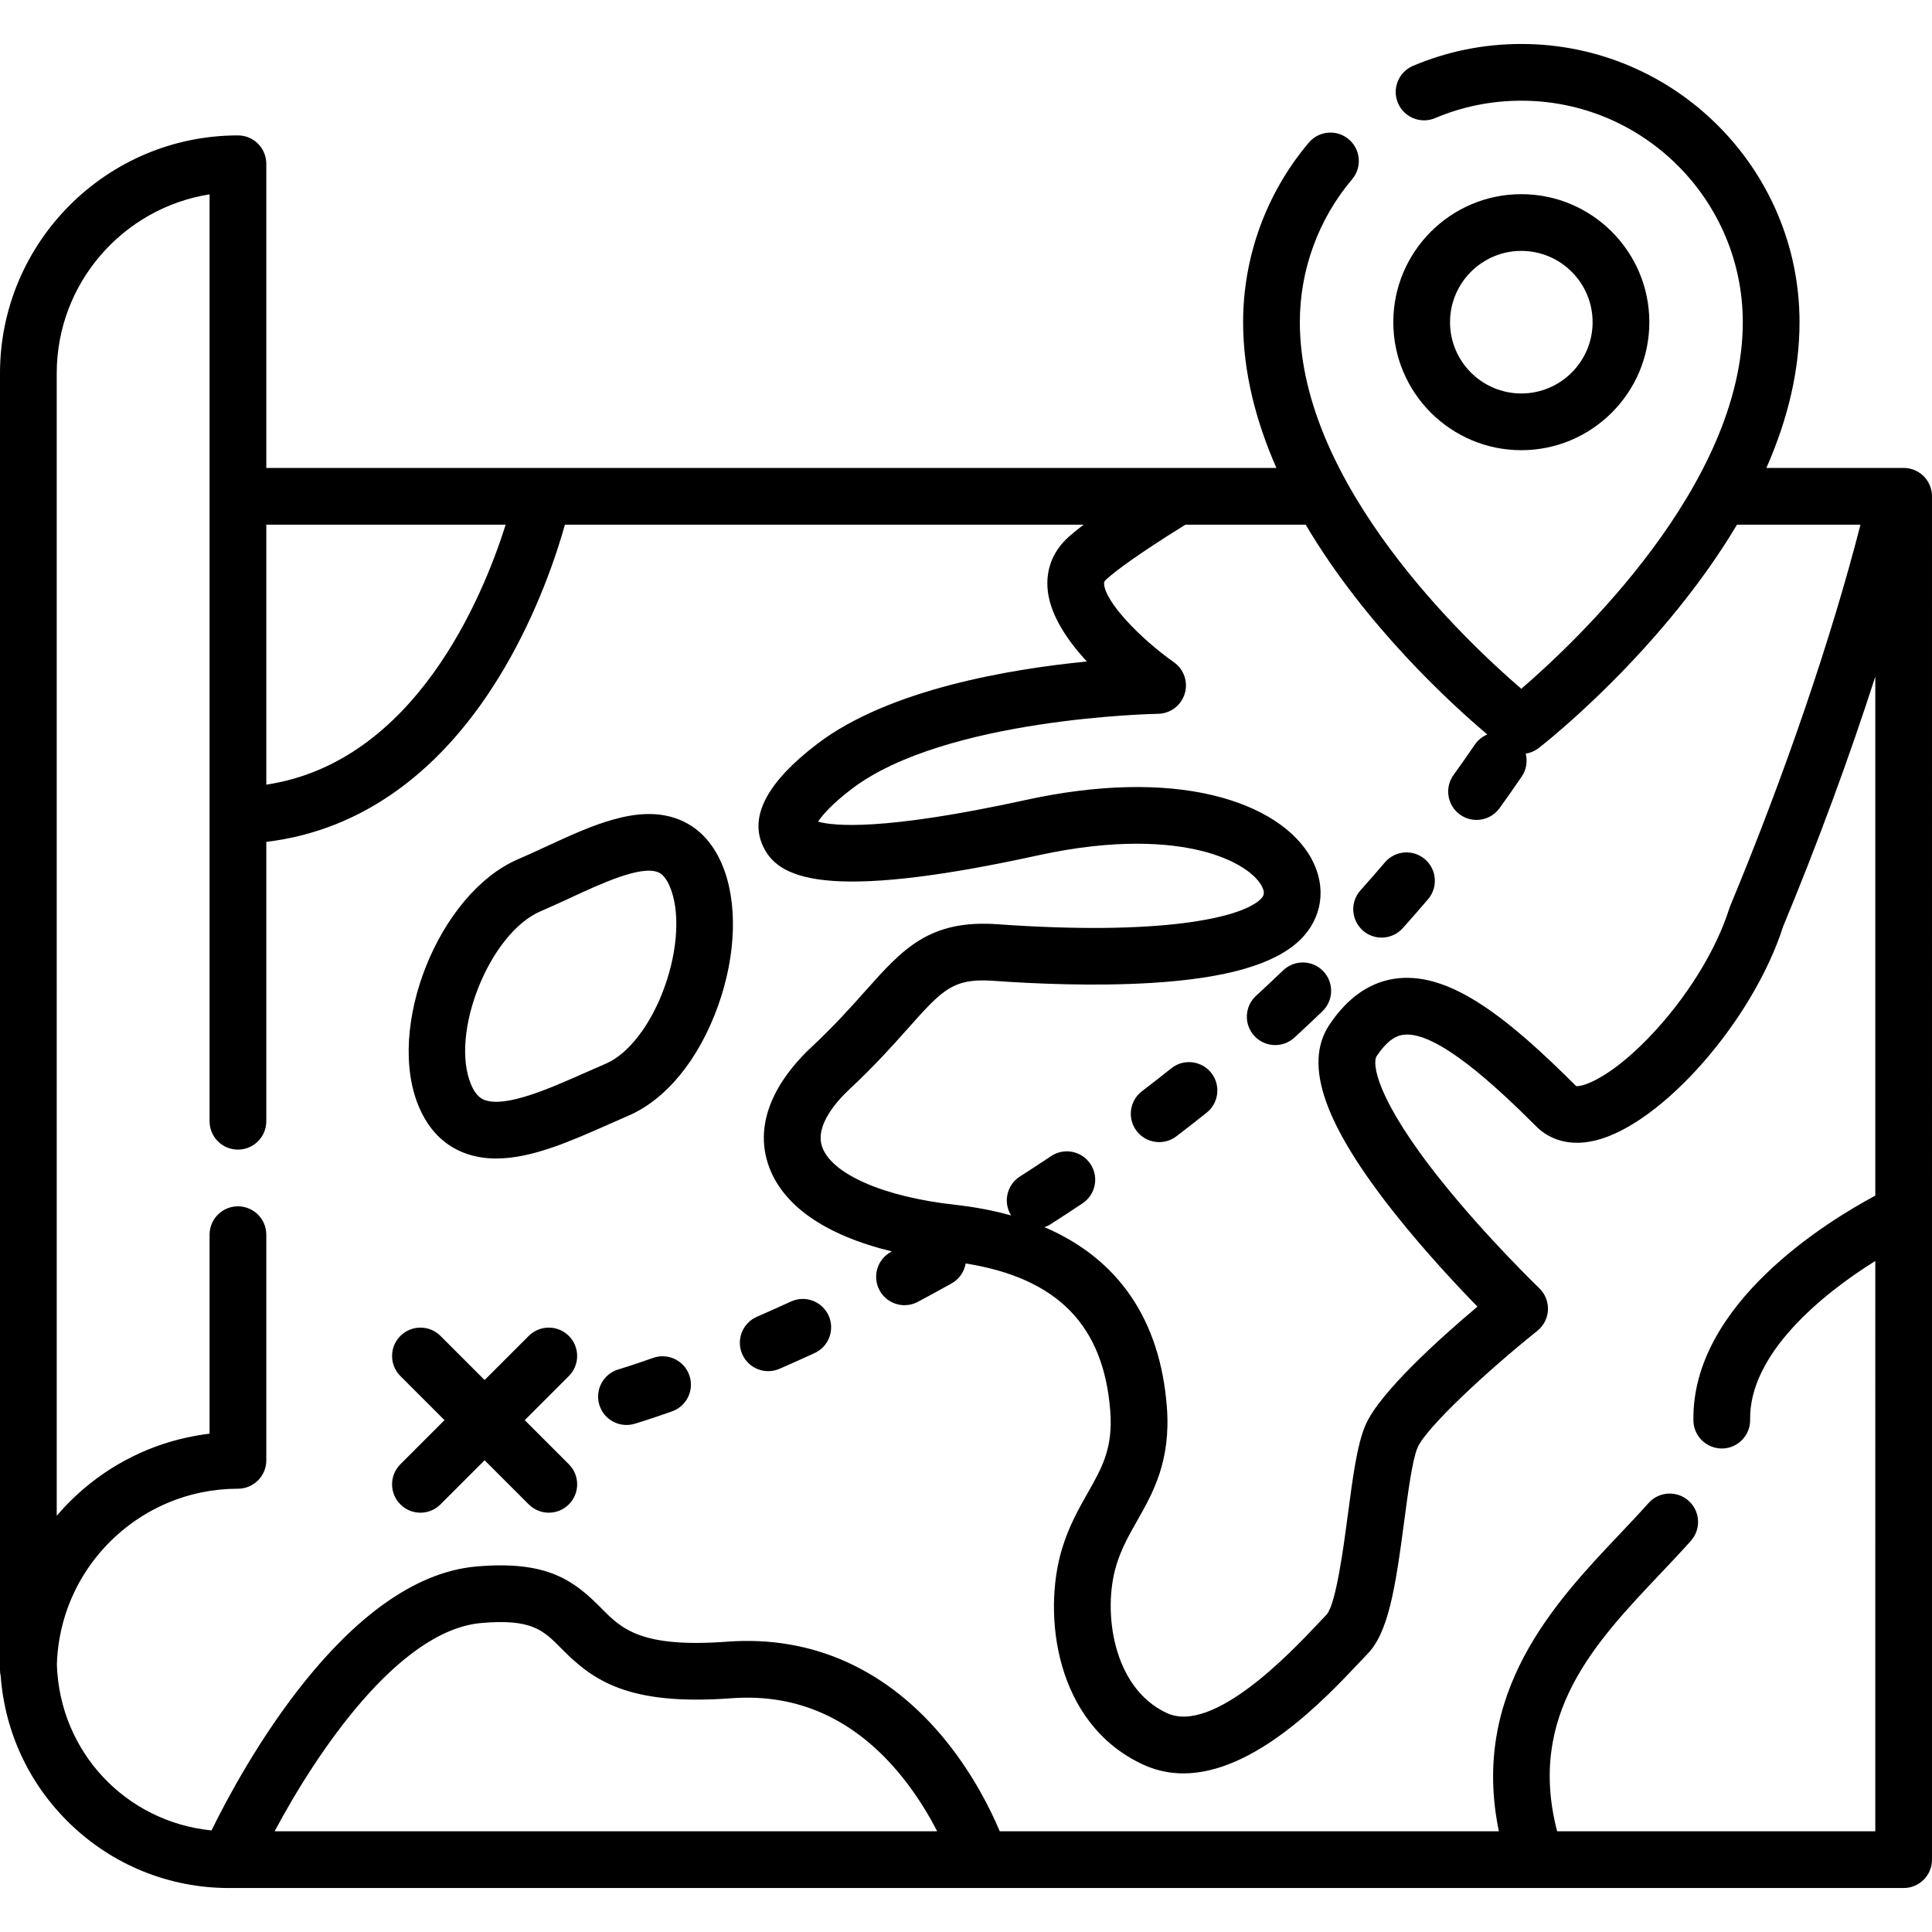 <?xml version="1.0" encoding="iso-8859-1"?>
<!-- Generator: Adobe Illustrator 19.0.0, SVG Export Plug-In . SVG Version: 6.00 Build 0)  -->
<svg version="1.1" id="Capa_1" xmlns="http://www.w3.org/2000/svg" xmlns:xlink="http://www.w3.org/1999/xlink" x="0px" y="0px"
	 viewBox="0 0 511.999 511.999" style="enable-background:new 0 0 511.999 511.999;" xml:space="preserve">
<g>
	<g>
		<path d="M191.307,228.982c-2.531-5.908-6.436-9.908-11.605-11.892c-10.558-4.049-22.958,1.692-34.952,7.243
			c-2.573,1.191-5.003,2.316-7.407,3.345c-21.068,9.026-35.31,44.677-26.274,65.769c2.525,5.895,6.491,9.94,11.785,12.019
			c2.763,1.085,5.659,1.551,8.654,1.551c9.374,0,19.692-4.574,29.748-9.033c1.767-0.784,3.514-1.558,5.224-2.291
			c10.042-4.302,18.716-14.908,23.798-29.097C195.168,252.95,195.552,238.889,191.307,228.982z M176.127,261.528
			c-3.571,9.968-9.535,17.764-15.566,20.348c-1.769,0.758-3.573,1.557-5.399,2.366c-9.463,4.197-21.242,9.421-26.812,7.232
			c-0.915-0.36-2.27-1.159-3.464-3.948c-5.809-13.559,4.838-40.232,18.376-46.032c2.603-1.114,5.245-2.338,7.802-3.522
			c8.3-3.843,18.632-8.621,23.253-6.85c0.508,0.195,1.859,0.714,3.172,3.776C180.236,241.311,179.713,251.514,176.127,261.528z"/>
	</g>
</g>
<g>
	<g>
		<path d="M403.165,51.457c-18.705,0-33.924,15.218-33.924,33.923s15.218,33.924,33.924,33.924
			c18.706-0.001,33.924-15.219,33.924-33.924S421.871,51.457,403.165,51.457z M403.165,104.273
			c-10.418-0.001-18.892-8.475-18.892-18.892s8.474-18.891,18.892-18.891s18.892,8.474,18.892,18.891
			S413.583,104.273,403.165,104.273z"/>
	</g>
</g>
<g>
	<g>
		<path d="M182.674,364.443c-1.381-3.916-5.674-5.968-9.588-4.588c-5.819,2.052-9.148,3.035-9.181,3.045
			c-3.982,1.169-6.264,5.343-5.097,9.325c0.96,3.278,3.958,5.406,7.21,5.406c0.698,0,1.41-0.098,2.115-0.305
			c0.148-0.044,3.705-1.089,9.955-3.294C182.002,372.649,184.056,368.357,182.674,364.443z"/>
	</g>
</g>
<g>
	<g>
		<path d="M377.605,227.688c-3.161-2.69-7.905-2.307-10.595,0.854c-2.093,2.458-4.268,4.949-6.466,7.401
			c-2.771,3.091-2.511,7.842,0.58,10.613c1.435,1.286,3.228,1.919,5.014,1.919c2.063,0,4.115-0.843,5.6-2.499
			c2.284-2.548,4.545-5.136,6.721-7.693C381.15,235.122,380.767,230.378,377.605,227.688z"/>
	</g>
</g>
<g>
	<g>
		<path d="M320.969,284.296c-2.591-3.245-7.322-3.775-10.564-1.185c-2.566,2.048-5.182,4.091-7.775,6.07
			c-3.299,2.519-3.932,7.236-1.412,10.536c1.48,1.937,3.716,2.955,5.98,2.955c1.59,0,3.195-0.503,4.556-1.543
			c2.678-2.044,5.38-4.154,8.029-6.27C323.027,292.271,323.558,287.541,320.969,284.296z"/>
	</g>
</g>
<g>
	<g>
		<path d="M350.666,257.366c-2.875-2.99-7.633-3.085-10.627-0.206c-2.335,2.246-4.749,4.513-7.177,6.739
			c-3.06,2.806-3.265,7.56-0.459,10.62c1.482,1.617,3.509,2.436,5.541,2.436c1.815,0,3.635-0.653,5.078-1.976
			c2.513-2.306,5.016-4.655,7.437-6.984C353.451,265.117,353.544,260.358,350.666,257.366z"/>
	</g>
</g>
<g>
	<g>
		<path d="M219.573,348.606c-1.736-3.77-6.197-5.423-9.97-3.687c-2.995,1.379-6.03,2.738-9.02,4.04
			c-3.806,1.658-5.547,6.087-3.889,9.892c1.232,2.828,3.995,4.517,6.895,4.517c1.002,0,2.02-0.201,2.997-0.627
			c3.083-1.343,6.211-2.744,9.299-4.165C219.657,356.84,221.308,352.377,219.573,348.606z"/>
	</g>
</g>
<g>
	<g>
		<path d="M150.752,388.046l-11.692-11.692l11.692-11.692c2.932-2.934,2.932-7.694-0.002-10.629c-2.935-2.935-7.694-2.936-10.63,0
			l-11.692,11.692l-11.692-11.692c-2.935-2.934-7.694-2.936-10.63,0c-2.935,2.935-2.935,7.695,0,10.629l11.693,11.692
			l-11.693,11.692c-2.935,2.935-2.935,7.695,0,10.63c1.468,1.468,3.391,2.202,5.316,2.202c1.923,0,3.847-0.734,5.315-2.202
			l11.692-11.692l11.692,11.692c1.468,1.467,3.392,2.202,5.315,2.202c1.923,0,3.847-0.734,5.316-2.202
			C153.688,395.74,153.688,390.981,150.752,388.046z"/>
	</g>
</g>
<g>
	<g>
		<path d="M504.484,124.007h-1.861h-34.515c5.842-13.248,8.784-26.155,8.784-38.627c0-40.652-33.074-73.726-73.726-73.726
			c-9.95,0-19.605,1.95-28.7,5.797c-3.823,1.617-5.612,6.028-3.994,9.851c1.617,3.823,6.026,5.612,9.85,3.995
			c7.232-3.059,14.917-4.61,22.843-4.61c32.364,0,58.693,26.329,58.693,58.693c0,43.05-44.135,84.616-58.697,97.156
			c-14.571-12.526-58.69-54.025-58.69-97.156c0-13.859,4.92-27.309,13.853-37.874c2.681-3.17,2.284-7.912-0.886-10.592
			c-3.169-2.681-7.911-2.284-10.592,0.886c-11.225,13.274-17.408,30.172-17.408,47.58c0,13.397,3.46,26.441,8.825,38.627H70.573
			V43.4c0-4.151-3.364-7.516-7.516-7.516C28.287,35.884,0,64.17,0,98.939v343.616c0,0.569,0.069,1.122,0.189,1.656
			c1.099,14.764,7.479,28.483,18.153,38.894c11.398,11.117,26.445,17.239,42.369,17.239h443.771c4.152,0,7.516-3.365,7.516-7.516
			V131.524C512,127.373,508.635,124.007,504.484,124.007z M293.254,153.463c2.488-2.213,8.131-6.491,20.9-14.424h31.866v0.001
			c15.807,26.758,38.567,47.521,48.133,55.601c-1.296,0.541-2.457,1.447-3.308,2.695c-1.838,2.695-3.735,5.399-5.64,8.036
			c-2.43,3.365-1.673,8.063,1.693,10.494c1.331,0.961,2.869,1.423,4.396,1.423c2.331,0,4.63-1.081,6.099-3.116
			c1.984-2.747,3.96-5.562,5.873-8.369c1.264-1.853,1.578-4.069,1.067-6.084c1.221-0.191,2.405-0.681,3.433-1.477
			c0.702-0.543,17.389-13.537,34.267-33.697c7.206-8.606,13.304-17.115,18.287-25.506h32.726
			c-7.65,29.891-20.006,66.12-34.524,101.052c-0.085,0.204-0.16,0.413-0.229,0.625c-3.583,11.367-11.635,24.247-21.54,34.455
			c-10.251,10.567-17.375,12.933-19.069,12.643c-18.166-18.153-33.132-29.944-47.045-28.574
			c-7.185,0.712-13.354,4.862-18.337,12.336c-7.053,10.58-1.303,26.774,18.097,50.962c7.679,9.575,15.805,18.258,21.138,23.73
			c-9.7,8.168-25.952,22.716-29.688,31.433c-2.208,5.151-3.329,13.66-4.629,23.511c-1.095,8.297-3.132,23.739-5.632,26.648
			c-0.675,0.69-1.501,1.564-2.461,2.583c-6.817,7.229-27.552,29.226-39.878,23.542c-14.424-6.657-17.071-26.987-13.437-39.104
			c1.335-4.449,3.372-8.04,5.53-11.843c4.213-7.427,8.988-15.844,7.88-30.237c-1.777-23.089-12.877-39.218-32.432-47.594
			c0.544-0.189,1.079-0.427,1.586-0.752c2.854-1.825,5.72-3.698,8.521-5.57c3.451-2.306,4.38-6.974,2.073-10.426
			c-2.307-3.453-6.975-4.379-10.426-2.073c-2.717,1.815-5.498,3.633-8.267,5.403c-3.475,2.222-4.503,6.824-2.323,10.313
			c-4.598-1.29-9.561-2.235-14.884-2.825c-18.985-2.107-32.817-8.183-35.236-15.479c-1.84-5.547,3.858-11.949,7.417-15.271
			c6.626-6.184,11.478-11.628,15.376-16.002c8.277-9.287,11.325-12.708,19.798-12.708c0.895,0,1.851,0.038,2.878,0.111
			c10.731,0.767,26.71,1.485,41.889,0.551c19.851-1.22,32.722-4.951,39.352-11.407c5.902-5.746,7.076-13.945,3.067-21.396
			c-4.232-7.861-13.489-13.862-26.069-16.897c-13.727-3.311-30.9-2.892-49.664,1.213c-38.211,8.36-51.151,6.872-55.078,5.747
			c1.128-1.729,3.717-4.716,8.961-8.702c24.751-18.805,80.417-19.861,81.118-19.872c3.258-0.045,6.114-2.188,7.074-5.301
			c0.961-3.114-0.196-6.493-2.862-8.367c-8.709-6.12-18.218-15.915-18.494-20.743C292.574,154.364,292.558,154.081,293.254,153.463z
			 M70.573,139.04h63.439c-6.083,19.267-24.085,62.968-63.439,68.9V139.04z M72.784,485.31
			c11.082-20.812,32.816-53.261,54.747-55.195c13.39-1.183,16.471,1.939,21.141,6.661c8.379,8.474,17.565,15.323,45.208,13.274
			c17.678-1.313,32.838,5.629,45.021,20.632c4.135,5.091,7.25,10.32,9.458,14.629H72.784z M496.971,316.857
			c-12.753,6.82-48.725,28.809-48.2,59.624c0.071,4.152,3.481,7.424,7.644,7.387c4.151-0.071,7.457-3.493,7.387-7.644
			c-0.296-17.303,18.82-33.126,33.17-42.05V485.31h-0.004H412.65c-8.005-30.931,9.983-49.923,27.408-68.318
			c2.824-2.982,5.492-5.799,8.046-8.666c2.76-3.1,2.484-7.851-0.615-10.612c-3.098-2.76-7.849-2.485-10.612,0.614
			c-2.399,2.694-4.99,5.429-7.733,8.325c-16.92,17.862-39.59,41.795-31.922,78.656H264.946c-2.337-5.544-6.829-14.702-14.044-23.694
			c-15.292-19.061-35.405-28.249-58.135-26.557c-22.969,1.704-28.041-3.424-33.407-8.852c-7.209-7.291-14.225-12.735-33.151-11.067
			c-34.739,3.066-62.3,53.92-70.154,69.939c-22.653-2.248-40.256-20.747-40.984-43.99c0.069-2.312,0.304-4.596,0.694-6.84
			c0.011-0.065,0.023-0.13,0.035-0.195c0.117-0.658,0.25-1.313,0.394-1.964c0.035-0.156,0.072-0.313,0.108-0.469
			c0.129-0.556,0.268-1.109,0.416-1.66c0.073-0.268,0.149-0.532,0.226-0.798c0.126-0.437,0.256-0.872,0.395-1.304
			c0.125-0.39,0.259-0.778,0.395-1.164c0.106-0.304,0.211-0.608,0.324-0.91c0.193-0.518,0.398-1.031,0.608-1.54
			c0.069-0.169,0.137-0.34,0.208-0.508c0.272-0.636,0.556-1.266,0.855-1.887c0.021-0.045,0.041-0.09,0.063-0.134
			c6.406-13.248,18.721-23.124,33.501-26.188c0.04-0.008,0.08-0.018,0.12-0.027c0.678-0.138,1.363-0.258,2.051-0.368
			c0.115-0.018,0.229-0.041,0.344-0.058c0.623-0.095,1.253-0.169,1.884-0.241c0.175-0.019,0.349-0.046,0.525-0.063
			c0.607-0.061,1.22-0.102,1.834-0.139c0.194-0.012,0.387-0.032,0.581-0.042c0.803-0.04,1.61-0.061,2.422-0.061
			c4.152,0,7.516-3.365,7.516-7.516v-59.805c0-4.151-3.364-7.516-7.516-7.516s-7.516,3.365-7.516,7.516v52.733
			c-0.993,0.117-1.979,0.266-2.961,0.429c-0.062,0.01-0.123,0.023-0.185,0.033c-0.921,0.156-1.835,0.335-2.745,0.531
			c-0.064,0.014-0.128,0.029-0.192,0.043c-11.395,2.498-21.899,8.121-30.43,16.45c-1.405,1.372-2.734,2.803-3.993,4.281V98.939
			c0-23.923,17.585-43.817,40.508-47.436v245.639c0,4.151,3.364,7.516,7.516,7.516s7.516-3.365,7.516-7.516v-74.039
			c25.405-3.019,47.097-18.79,63.071-46.007c8.885-15.139,13.823-30.062,16.073-38.057h137.461c-1.517,1.159-2.822,2.221-3.91,3.189
			c-4.016,3.569-5.98,8.203-5.678,13.399c0.404,6.971,5.151,13.961,10.448,19.676c-20.318,1.99-52.398,7.354-71.369,21.766
			c-13.268,10.081-18.143,19.205-14.489,27.118c3.823,8.282,15.475,15.059,72.912,2.491c20.915-4.576,34.888-3.224,42.927-1.285
			c9.57,2.308,14.724,6.374,16.356,9.408c1.041,1.934,0.444,2.76-0.317,3.502c-5.123,4.989-26.445,9.719-69.682,6.63
			c-18.137-1.298-25.198,6.625-34.97,17.59c-3.885,4.359-8.289,9.301-14.41,15.014c-6.191,5.779-15.908,17.488-11.429,30.993
			c3.592,10.832,15.05,18.811,32.793,23.102c-0.064,0.034-0.128,0.07-0.192,0.104c-3.663,1.954-5.048,6.507-3.095,10.169
			c1.353,2.536,3.951,3.981,6.638,3.981c1.194,0,2.403-0.286,3.531-0.886c2.985-1.592,5.99-3.233,8.932-4.877
			c2.063-1.152,3.369-3.134,3.74-5.295c24.356,3.891,36.572,16.411,38.321,39.126c0.755,9.816-2.212,15.047-5.968,21.668
			c-2.358,4.156-5.032,8.868-6.853,14.94c-5.157,17.191-1.884,46.263,21.537,57.072c3.518,1.623,7.091,2.333,10.664,2.332
			c18.903-0.003,37.645-19.874,46.451-29.209c0.882-0.935,1.641-1.74,2.261-2.373c5.556-5.669,7.409-17.082,9.799-35.204
			c1.008-7.644,2.151-16.307,3.543-19.555c2.238-5.223,18.218-20.128,31.74-30.942c1.691-1.352,2.716-3.367,2.814-5.53
			c0.099-2.163-0.741-4.262-2.301-5.763c-0.137-0.131-13.827-13.322-25.871-28.355c-17.603-21.975-18.411-31.359-17.236-33.121
			c3.193-4.79,5.701-5.556,7.311-5.715c8.706-0.862,24.171,13.482,35.037,24.347c2.254,2.255,7.287,5.73,15.67,3.679
			c17.655-4.32,41.726-31.796,49.701-56.665c9.206-22.175,17.561-44.884,24.44-66.246V316.857z"/>
	</g>
</g>
<g>
</g>
<g>
</g>
<g>
</g>
<g>
</g>
<g>
</g>
<g>
</g>
<g>
</g>
<g>
</g>
<g>
</g>
<g>
</g>
<g>
</g>
<g>
</g>
<g>
</g>
<g>
</g>
<g>
</g>
</svg>
